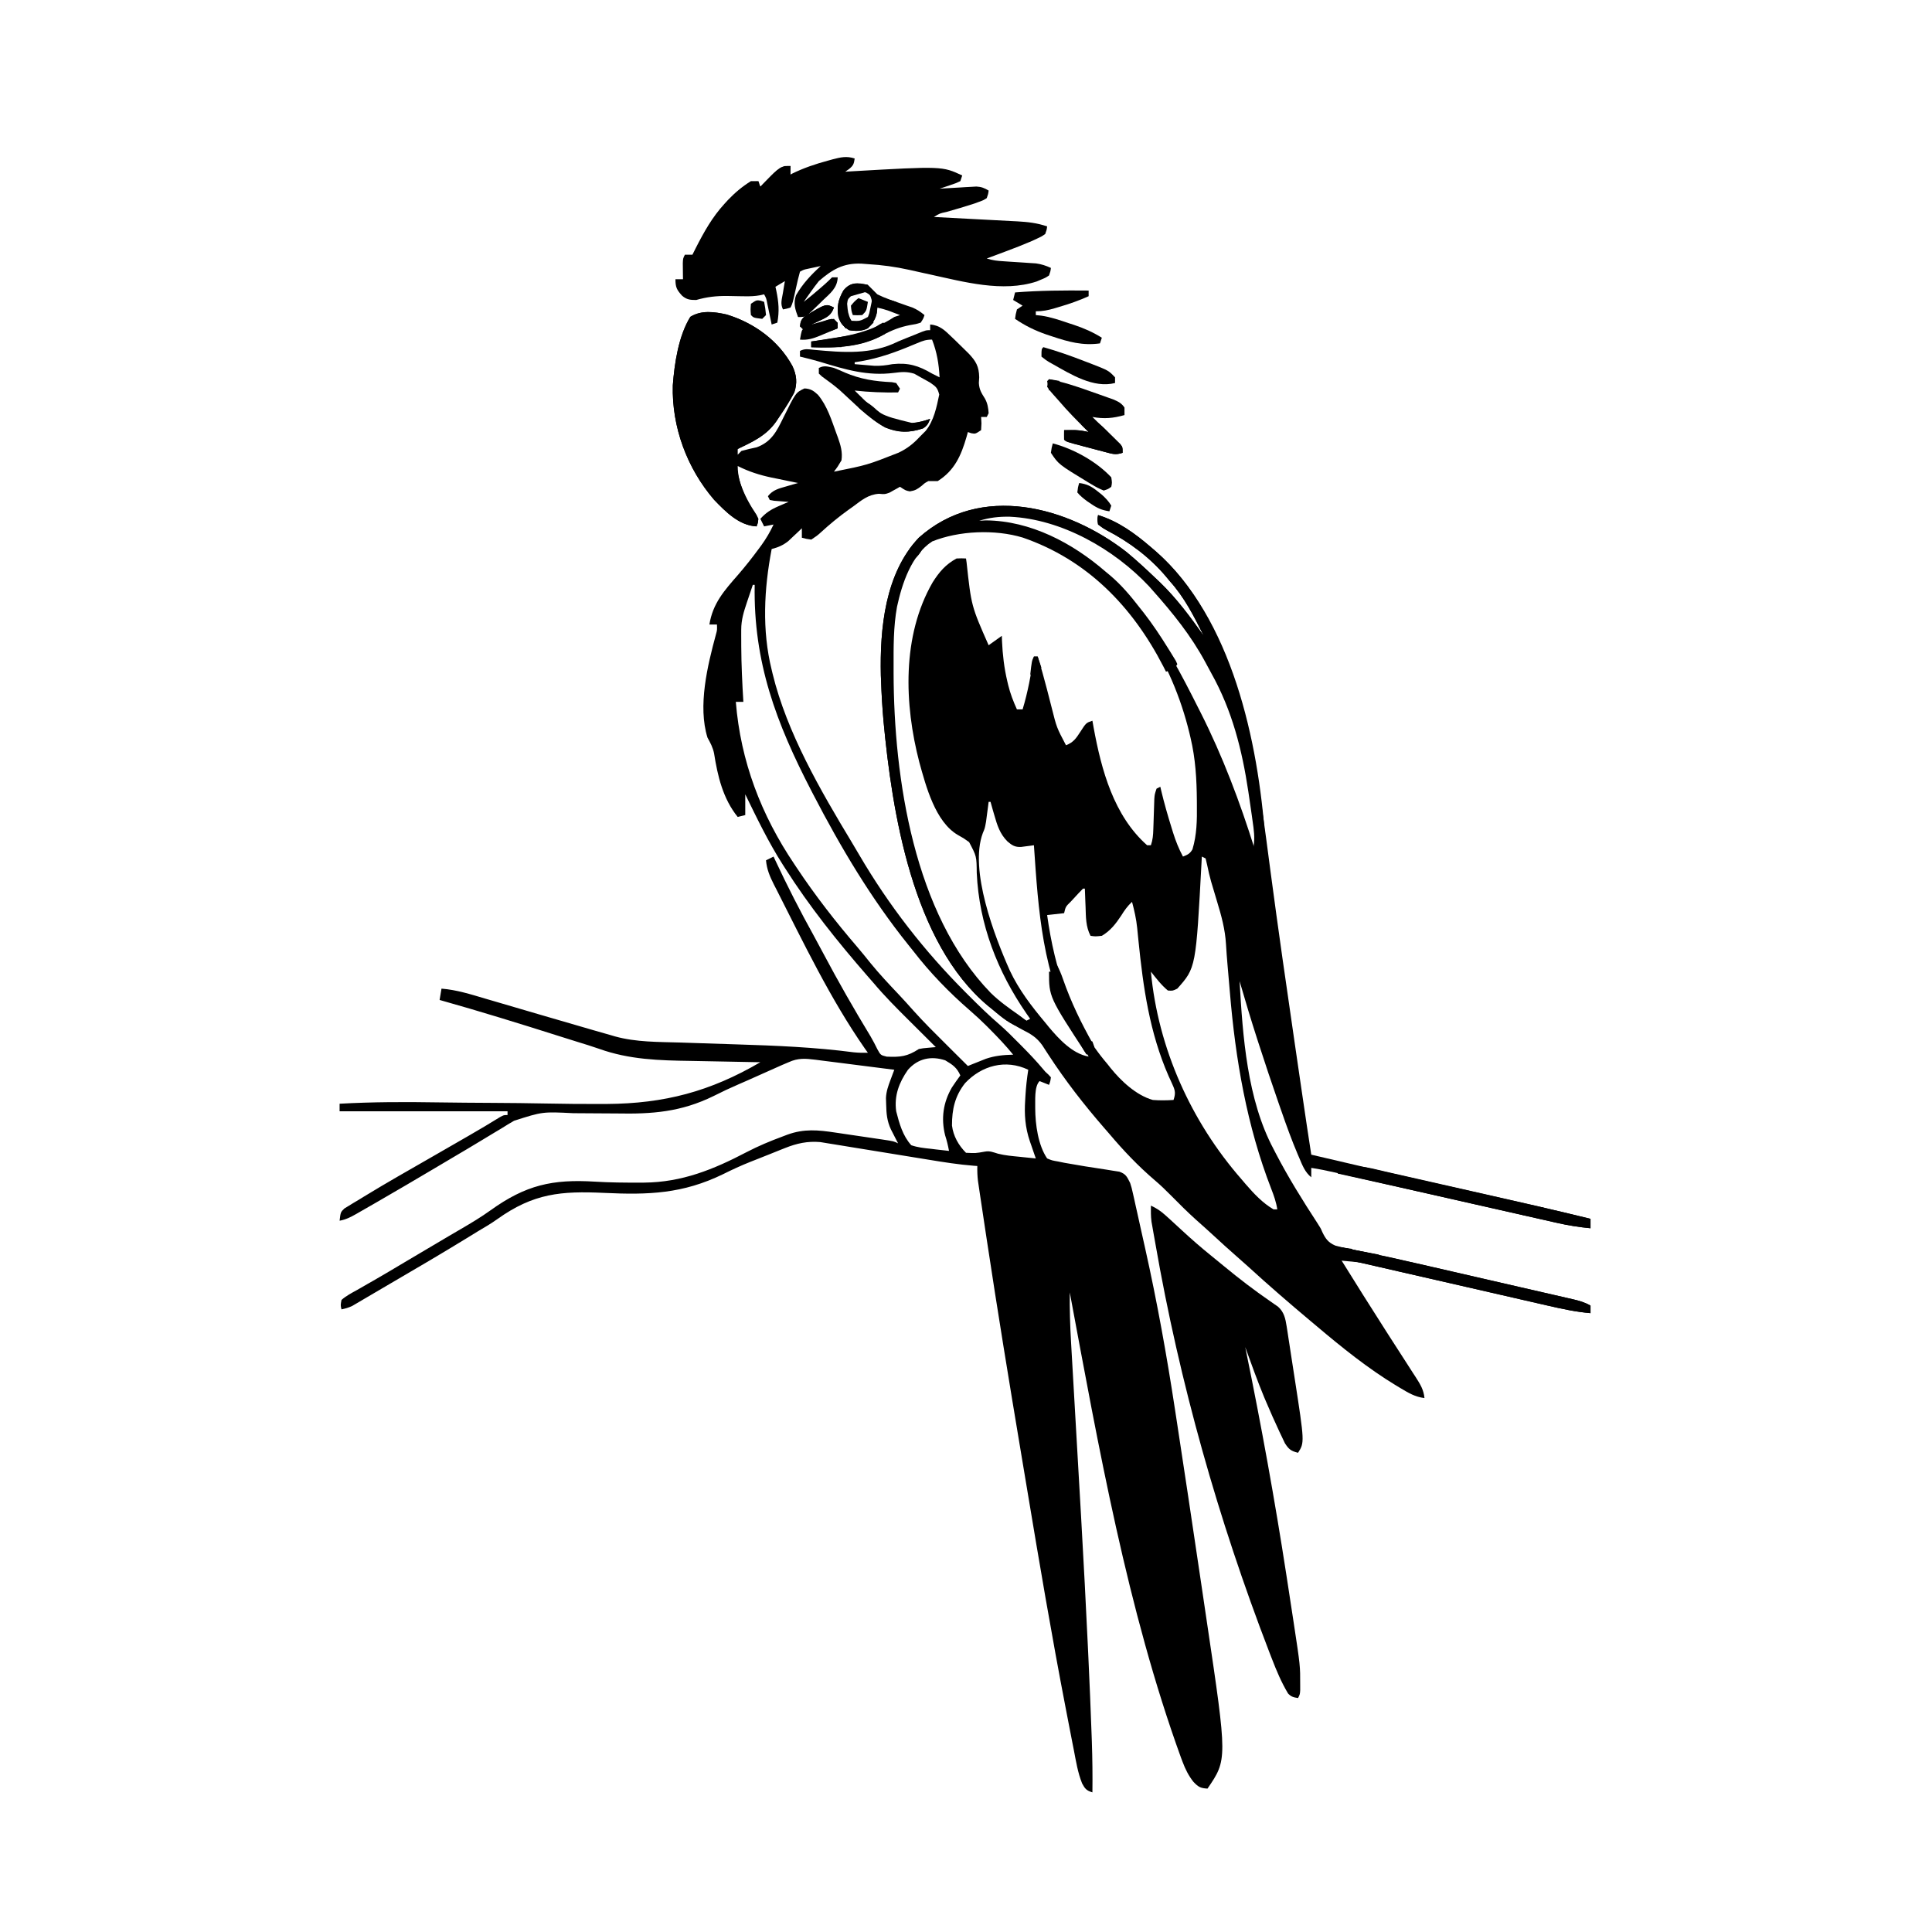 <svg width="300" height="300" viewBox="0 0 300 300" fill="none" xmlns="http://www.w3.org/2000/svg">
<path d="M112.841 48.837C117.109 50.144 120.888 52.88 123.047 56.836C123.703 58.234 123.829 59.469 123.34 60.937C122.64 62.266 121.838 63.504 120.996 64.746C120.836 64.985 120.677 65.224 120.512 65.47C118.98 67.644 116.897 68.595 114.551 69.726C114.551 70.016 114.551 70.306 114.551 70.605C114.744 70.412 114.937 70.218 115.137 70.019C115.92 69.798 116.708 69.627 117.503 69.455C119.787 68.615 120.609 66.972 121.619 64.892C123.567 60.953 123.567 60.953 124.915 60.315C125.851 60.359 126.334 60.667 127.011 61.304C128.448 63.012 129.122 65.24 129.877 67.309C129.955 67.52 130.033 67.732 130.114 67.949C130.537 69.156 130.853 70.193 130.664 71.484C130.078 72.473 130.078 72.473 129.492 73.242C134.652 72.21 134.652 72.21 139.526 70.294C139.709 70.201 139.892 70.109 140.08 70.013C141.23 69.388 142.082 68.632 142.969 67.675C143.216 67.428 143.464 67.18 143.719 66.925C145.016 65.341 145.433 63.226 145.844 61.267C145.561 60.179 145.314 60.028 144.415 59.399C143.938 59.122 143.456 58.853 142.969 58.593C142.636 58.406 142.304 58.219 141.962 58.026C140.781 57.674 140.015 57.751 138.812 57.903C134.688 58.425 131.303 57.39 127.376 56.197C126.331 55.888 125.279 55.624 124.219 55.371C124.219 55.081 124.219 54.791 124.219 54.492C125.004 54.099 125.5 54.23 126.371 54.32C130.904 54.738 135.305 55.115 139.453 53.027C140.247 52.69 141.049 52.374 141.852 52.056C142.042 51.978 142.232 51.901 142.428 51.82C143.781 51.269 143.781 51.269 144.434 51.269C144.434 50.979 144.434 50.689 144.434 50.39C145.927 50.498 146.738 51.318 147.766 52.313C148.017 52.552 148.017 52.552 148.273 52.795C148.755 53.259 149.232 53.728 149.707 54.199C149.936 54.424 150.165 54.649 150.401 54.881C151.534 56.075 152.019 56.888 152.051 58.593C152.033 58.883 152.015 59.173 151.996 59.472C152.061 60.516 152.398 61.025 152.941 61.893C153.349 62.631 153.457 63.326 153.516 64.16C153.419 64.353 153.322 64.546 153.223 64.746C152.933 64.746 152.643 64.746 152.344 64.746C152.371 65.235 152.371 65.235 152.399 65.734C152.381 66.085 152.362 66.435 152.344 66.796C151.465 67.382 151.465 67.382 150.824 67.273C150.649 67.212 150.474 67.152 150.293 67.09C150.222 67.344 150.151 67.599 150.078 67.861C149.243 70.733 148.227 73.057 145.605 74.707C145.117 74.714 144.629 74.714 144.141 74.707C143.589 75.013 143.589 75.013 143.115 75.439C142.434 75.962 142.152 76.162 141.284 76.3C140.625 76.171 140.625 76.171 139.746 75.586C139.601 75.67 139.455 75.755 139.305 75.842C139.007 76.005 139.007 76.005 138.702 76.171C138.509 76.28 138.315 76.389 138.115 76.501C137.402 76.757 137.402 76.757 136.477 76.675C134.796 76.798 133.788 77.679 132.458 78.662C132.086 78.926 132.086 78.926 131.707 79.195C130.194 80.284 128.786 81.449 127.414 82.71C126.855 83.203 126.855 83.203 125.977 83.789C125.189 83.679 125.189 83.679 124.512 83.496C124.512 83.012 124.512 82.529 124.512 82.031C124.321 82.214 124.13 82.398 123.933 82.587C123.677 82.826 123.421 83.066 123.157 83.313C122.905 83.551 122.654 83.788 122.395 84.034C121.549 84.693 120.853 84.979 119.824 85.254C118.64 91.437 118.299 97.852 119.824 104.004C119.87 104.195 119.915 104.387 119.962 104.585C122.199 113.797 127.411 122.744 132.274 130.809C132.665 131.46 133.051 132.113 133.434 132.768C138.051 140.645 143.502 147.651 149.945 154.101C150.104 154.26 150.263 154.419 150.426 154.583C152.016 156.173 153.615 157.736 155.324 159.199C156.283 160.039 157.177 160.942 158.075 161.847C158.266 162.038 158.457 162.23 158.654 162.428C159.787 163.571 160.891 164.728 161.925 165.962C162.306 166.425 162.306 166.425 162.8 166.865C162.927 167.003 163.053 167.142 163.184 167.285C163.092 167.926 163.092 167.926 162.891 168.457C162.407 168.263 161.924 168.07 161.426 167.871C160.56 168.737 160.784 170.984 160.748 172.119C160.762 174.586 161.184 177.799 162.598 179.882C163.356 180.195 163.356 180.195 164.271 180.352C164.614 180.422 164.956 180.492 165.31 180.564C167.468 180.953 169.632 181.302 171.802 181.62C172.327 181.706 172.327 181.706 172.863 181.794C173.335 181.866 173.335 181.866 173.817 181.939C174.854 182.315 174.993 182.723 175.488 183.691C175.727 184.449 175.727 184.449 175.91 185.268C175.98 185.578 176.051 185.888 176.123 186.207C176.197 186.542 176.27 186.877 176.345 187.222C176.425 187.574 176.504 187.927 176.585 188.291C176.796 189.234 177.004 190.178 177.212 191.122C177.416 192.046 177.624 192.968 177.831 193.891C179.675 202.146 181.167 210.442 182.442 218.803C182.54 219.447 182.639 220.09 182.738 220.734C183.923 228.44 185.075 236.152 186.219 243.864C186.345 244.713 186.472 245.562 186.598 246.411C186.799 247.76 186.998 249.109 187.197 250.458C187.27 250.952 187.343 251.447 187.417 251.941C190.583 273.224 190.583 273.224 187.5 277.734C186.411 277.672 186.074 277.482 185.31 276.677C184.557 275.727 184.063 274.725 183.636 273.596C183.508 273.257 183.508 273.257 183.377 272.91C175.062 250.004 170.567 224.556 166.113 200.683C166.087 203.279 166.161 205.854 166.314 208.446C166.347 209.023 166.38 209.601 166.413 210.179C166.449 210.795 166.484 211.41 166.52 212.026C166.597 213.335 166.672 214.643 166.746 215.952C166.906 218.754 167.068 221.557 167.23 224.359C167.441 228.004 167.651 231.65 167.859 235.296C167.871 235.521 167.884 235.746 167.897 235.978C168.271 242.552 168.619 249.127 168.927 255.704C168.954 256.281 168.981 256.857 169.008 257.434C169.196 261.434 169.364 265.435 169.505 269.437C169.524 269.957 169.524 269.957 169.543 270.488C169.631 273.1 169.663 275.707 169.629 278.32C168.722 278.038 168.479 277.775 168.029 276.927C167.363 275.275 167.086 273.517 166.75 271.775C166.671 271.376 166.593 270.978 166.514 270.579C166.3 269.49 166.089 268.4 165.88 267.309C165.746 266.614 165.611 265.918 165.477 265.222C163.295 253.935 161.377 242.603 159.491 231.262C159.176 229.368 158.859 227.474 158.541 225.58C156.693 214.551 154.89 203.516 153.22 192.458C153.114 191.753 153.007 191.048 152.9 190.343C152.735 189.252 152.571 188.161 152.409 187.069C152.321 186.483 152.233 185.896 152.144 185.31C152.093 184.962 152.042 184.613 151.989 184.254C151.944 183.952 151.899 183.65 151.853 183.34C151.764 182.569 151.74 181.829 151.758 181.054C151.584 181.043 151.411 181.031 151.232 181.019C148.847 180.831 146.501 180.459 144.143 180.07C143.417 179.951 142.691 179.833 141.965 179.716C139.904 179.383 137.843 179.049 135.782 178.71C134.516 178.501 133.249 178.296 131.981 178.093C131.502 178.016 131.022 177.937 130.542 177.857C129.871 177.745 129.2 177.637 128.528 177.531C128.148 177.468 127.767 177.406 127.375 177.342C125.404 177.17 123.741 177.532 121.901 178.267C121.712 178.342 121.522 178.417 121.326 178.494C120.721 178.735 120.117 178.979 119.513 179.223C119.135 179.373 118.757 179.523 118.378 179.673C118.184 179.751 117.99 179.828 117.791 179.908C117.371 180.075 116.95 180.241 116.529 180.405C115.076 180.982 113.678 181.628 112.278 182.326C106.025 185.369 100.709 185.559 93.854 185.233C87.133 184.92 82.861 185.279 77.217 189.31C76.251 189.995 75.248 190.592 74.225 191.187C73.623 191.556 73.02 191.926 72.418 192.297C68.551 194.664 64.645 196.964 60.726 199.244C59.828 199.768 58.931 200.295 58.035 200.823C57.532 201.118 57.028 201.413 56.525 201.709C56.302 201.841 56.079 201.973 55.849 202.109C55.645 202.228 55.442 202.346 55.233 202.469C54.973 202.621 54.973 202.621 54.708 202.777C54.156 203.048 53.628 203.191 53.027 203.32C52.875 202.685 52.875 202.685 53.027 201.855C53.757 201.206 54.611 200.769 55.463 200.299C56.004 199.987 56.546 199.676 57.088 199.364C57.379 199.198 57.671 199.033 57.972 198.862C59.565 197.952 61.137 197.008 62.714 196.069C63.392 195.666 64.072 195.265 64.751 194.863C64.921 194.762 65.09 194.662 65.265 194.558C66.103 194.062 66.942 193.566 67.781 193.07C68.41 192.698 69.039 192.326 69.668 191.953C70.318 191.568 70.969 191.187 71.623 190.809C73.182 189.902 74.708 188.985 76.174 187.932C81.634 184.015 85.761 183.075 92.406 183.487C94.713 183.626 97.022 183.648 99.332 183.638C99.56 183.638 99.788 183.637 100.023 183.636C105.895 183.581 110.772 181.604 115.926 178.904C117.74 177.96 119.589 177.187 121.507 176.478C121.772 176.377 122.037 176.277 122.311 176.173C124.875 175.254 127.032 175.461 129.691 175.862C130.084 175.92 130.084 175.92 130.485 175.978C131.034 176.059 131.583 176.141 132.132 176.223C132.975 176.349 133.817 176.472 134.66 176.595C135.195 176.674 135.73 176.753 136.265 176.833C136.517 176.87 136.77 176.907 137.03 176.945C138.799 177.212 138.799 177.212 139.453 177.539C139.351 177.341 139.248 177.143 139.143 176.939C139.01 176.678 138.876 176.416 138.739 176.147C138.606 175.889 138.474 175.63 138.337 175.364C137.736 174.062 137.634 172.95 137.604 171.515C137.593 171.182 137.582 170.849 137.571 170.506C137.615 169.474 137.927 168.615 138.289 167.651C138.397 167.363 138.504 167.074 138.615 166.777C138.698 166.558 138.782 166.339 138.867 166.113C136.814 165.846 134.76 165.586 132.705 165.33C132.007 165.242 131.308 165.153 130.61 165.062C129.605 164.932 128.6 164.807 127.595 164.682C127.283 164.641 126.972 164.599 126.651 164.557C125.085 164.368 123.929 164.26 122.461 164.941C122.133 165.079 121.806 165.217 121.468 165.36C121.104 165.521 120.741 165.683 120.378 165.846C120.178 165.935 119.977 166.024 119.77 166.116C119.129 166.401 118.488 166.687 117.847 166.974C117.439 167.155 117.032 167.337 116.624 167.519C116.419 167.611 116.213 167.702 116.002 167.797C115.566 167.989 115.13 168.18 114.693 168.368C113.375 168.936 112.089 169.54 110.809 170.19C105.742 172.675 101.282 173.005 95.771 172.898C94.713 172.881 93.656 172.88 92.598 172.879C91.402 172.877 90.208 172.873 89.013 172.856C84.243 172.617 84.243 172.617 79.821 174.033C79.505 174.22 79.189 174.406 78.863 174.598C78.537 174.801 78.211 175.004 77.875 175.213C77.52 175.426 77.165 175.638 76.81 175.849C76.076 176.286 75.346 176.727 74.618 177.172C73.252 178.006 71.873 178.817 70.495 179.629C69.51 180.21 68.528 180.794 67.546 181.378C64.574 183.146 61.588 184.89 58.594 186.621C58.35 186.762 58.106 186.903 57.854 187.048C57.199 187.427 56.541 187.802 55.884 188.177C55.604 188.339 55.604 188.339 55.318 188.503C54.471 188.982 53.699 189.386 52.734 189.55C52.891 188.217 52.891 188.217 53.478 187.651C53.781 187.467 53.781 187.467 54.089 187.28C54.332 187.13 54.575 186.98 54.825 186.826C55.102 186.661 55.379 186.497 55.664 186.328C56.102 186.059 56.102 186.059 56.549 185.784C60.042 183.647 63.611 181.634 67.162 179.592C68.369 178.898 69.576 178.203 70.783 177.507C71.427 177.137 72.07 176.766 72.714 176.396C74.374 175.44 76.02 174.467 77.648 173.457C78.223 173.144 78.223 173.144 78.809 173.144C78.809 172.951 78.809 172.757 78.809 172.558C70.204 172.558 61.6 172.558 52.734 172.558C52.734 172.172 52.734 171.785 52.734 171.386C57.808 171.104 62.86 171.093 67.938 171.177C70.792 171.222 73.647 171.237 76.501 171.254C79.255 171.27 82.007 171.295 84.76 171.352C87.684 171.41 90.608 171.439 93.533 171.426C93.769 171.425 94.005 171.424 94.248 171.423C103.159 171.363 110.28 169.493 118.066 164.941C117.834 164.938 117.602 164.934 117.363 164.931C115.144 164.896 112.926 164.854 110.707 164.803C109.568 164.777 108.428 164.754 107.288 164.738C102.358 164.667 97.729 164.543 93.036 162.861C91.919 162.469 90.788 162.126 89.657 161.778C88.733 161.492 87.812 161.202 86.891 160.909C80.704 158.945 74.51 157.029 68.262 155.273C68.358 154.693 68.455 154.113 68.555 153.515C70.894 153.694 73.084 154.395 75.323 155.057C75.757 155.184 76.192 155.31 76.626 155.437C77.769 155.771 78.912 156.106 80.055 156.442C81.195 156.777 82.335 157.111 83.475 157.445C83.698 157.51 83.92 157.575 84.149 157.642C86.282 158.265 88.417 158.886 90.552 159.505C91.08 159.658 91.609 159.812 92.137 159.966C93.011 160.22 93.887 160.469 94.764 160.717C95.002 160.787 95.24 160.857 95.486 160.929C98.782 161.844 102.247 161.78 105.644 161.885C106.405 161.909 107.165 161.934 107.926 161.96C110.087 162.033 112.247 162.105 114.408 162.172C120.499 162.362 126.529 162.61 132.577 163.403C133.312 163.477 134.028 163.489 134.766 163.476C134.605 163.251 134.445 163.025 134.279 162.793C128.942 155.127 124.783 146.418 120.557 138.098C120.425 137.841 120.292 137.585 120.156 137.32C119.532 136.074 119.073 135.003 118.945 133.593C119.332 133.4 119.719 133.207 120.117 133.007C120.196 133.178 120.276 133.348 120.357 133.524C122.234 137.544 124.236 141.462 126.389 145.341C126.875 146.227 127.351 147.118 127.825 148.011C130.153 152.397 132.602 156.69 135.182 160.932C135.571 161.594 135.912 162.259 136.25 162.948C136.747 163.842 136.747 163.842 137.692 164.075C139.826 164.168 140.904 164.049 142.676 162.89C143.346 162.765 143.346 162.765 144.054 162.705C144.29 162.683 144.526 162.662 144.769 162.64C145.038 162.619 145.038 162.619 145.312 162.597C145.092 162.379 144.872 162.16 144.646 161.935C143.82 161.115 142.995 160.293 142.171 159.472C141.816 159.118 141.46 158.765 141.104 158.411C139.219 156.539 137.357 154.671 135.645 152.636C135.332 152.277 135.018 151.918 134.704 151.559C130.067 146.237 125.661 140.734 121.875 134.765C121.769 134.6 121.663 134.435 121.553 134.265C119.324 130.776 117.536 127.057 115.723 123.34C115.723 123.63 115.723 123.92 115.723 124.218C115.723 125 115.723 125.781 115.723 126.562C115.336 126.659 114.949 126.756 114.551 126.855C112.253 124.013 111.437 120.519 110.878 116.973C110.695 116.076 110.309 115.345 109.863 114.55C108.328 109.641 109.861 103.34 111.167 98.531C111.362 97.825 111.362 97.825 111.328 96.972C110.941 96.972 110.555 96.972 110.156 96.972C110.679 93.677 112.49 91.678 114.622 89.236C115.737 87.949 116.783 86.625 117.792 85.254C117.991 84.985 117.991 84.985 118.194 84.712C118.952 83.666 119.571 82.621 120.117 81.445C119.392 81.59 119.392 81.59 118.652 81.738C118.459 81.351 118.266 80.965 118.066 80.566C118.933 79.601 119.734 79.098 120.923 78.588C121.211 78.463 121.5 78.338 121.797 78.209C122.126 78.07 122.126 78.07 122.461 77.929C122.149 77.908 122.149 77.908 121.83 77.886C121.561 77.864 121.292 77.842 121.014 77.82C120.746 77.799 120.477 77.779 120.201 77.758C119.98 77.718 119.759 77.678 119.531 77.636C119.435 77.443 119.338 77.25 119.238 77.05C120.013 76.074 120.904 75.867 122.076 75.531C122.422 75.43 122.768 75.329 123.124 75.225C123.388 75.151 123.653 75.076 123.926 75C123.735 74.961 123.545 74.923 123.349 74.884C122.473 74.706 121.597 74.523 120.721 74.341C120.422 74.28 120.123 74.22 119.814 74.159C117.937 73.763 116.265 73.227 114.551 72.363C114.551 75.362 116.14 78.115 117.773 80.566C117.664 81.207 117.664 81.207 117.48 81.738C114.752 81.598 112.684 79.471 110.884 77.604C106.673 72.705 104.299 66.298 104.474 59.831C104.735 56.377 105.36 52.19 107.19 49.2C108.923 48.125 110.908 48.41 112.841 48.837ZM142.442 53.28C142.163 53.395 141.884 53.509 141.597 53.627C141.3 53.749 141.004 53.872 140.698 53.998C138.053 55.065 135.543 55.861 132.715 56.25C132.715 56.346 132.715 56.443 132.715 56.543C133.362 56.6 134.009 56.654 134.656 56.707C135.016 56.738 135.376 56.769 135.748 56.8C136.753 56.834 137.591 56.731 138.574 56.543C141.03 56.288 142.618 56.767 144.727 58.008C145.116 58.206 145.506 58.402 145.898 58.593C145.785 56.509 145.491 54.681 144.727 52.734C143.784 52.734 143.304 52.918 142.442 53.28ZM116.895 90.82C116.656 91.528 116.418 92.236 116.18 92.944C116.113 93.144 116.046 93.344 115.976 93.549C115.49 95 115.1 96.237 115.098 97.769C115.097 98.039 115.097 98.31 115.096 98.589C115.098 99.021 115.098 99.021 115.1 99.463C115.101 99.759 115.101 100.055 115.102 100.36C115.118 103.24 115.253 106.11 115.43 108.984C115.043 108.984 114.656 108.984 114.258 108.984C115.003 118.194 118.18 126.529 123.34 134.179C123.506 134.43 123.506 134.43 123.676 134.685C126.563 139.03 129.754 143.135 133.154 147.089C133.836 147.889 134.494 148.703 135.15 149.524C136.542 151.235 138.048 152.831 139.563 154.432C140.339 155.253 141.092 156.091 141.842 156.936C143.474 158.757 145.207 160.473 146.942 162.194C147.269 162.52 147.596 162.845 147.922 163.171C148.712 163.957 149.502 164.742 150.293 165.527C150.546 165.424 150.8 165.321 151.061 165.215C151.566 165.014 151.566 165.014 152.082 164.809C152.414 164.676 152.746 164.543 153.088 164.406C154.492 163.93 155.849 163.802 157.324 163.769C156.189 162.374 154.967 161.087 153.699 159.814C153.544 159.658 153.389 159.502 153.229 159.341C152.385 158.5 151.521 157.695 150.619 156.916C147.395 154.123 144.398 151.036 141.797 147.656C141.548 147.345 141.298 147.034 141.047 146.723C135.248 139.505 130.523 131.549 126.27 123.34C126.181 123.169 126.092 122.998 126.001 122.822C120.53 112.261 116.974 102.838 117.188 90.82C117.091 90.82 116.994 90.82 116.895 90.82ZM140.985 166.12C139.61 168.081 138.824 170.132 139.16 172.558C139.643 174.449 140.174 176.369 141.504 177.832C142.489 178.17 143.474 178.277 144.507 178.381C144.781 178.415 145.055 178.449 145.338 178.484C146.012 178.567 146.687 178.642 147.363 178.711C147.206 177.876 147.024 177.103 146.759 176.294C146.107 173.687 146.452 171.191 147.813 168.857C148.234 168.222 148.666 167.602 149.121 166.992C148.588 165.776 147.921 165.325 146.777 164.648C144.577 163.915 142.517 164.369 140.985 166.12ZM149.865 168.182C148.279 170.179 147.818 172.26 147.823 174.77C148.026 176.399 148.836 177.839 150 179.004C151.494 179.078 151.494 179.078 152.948 178.82C153.698 178.675 154.239 178.927 154.956 179.141C156.064 179.423 157.195 179.514 158.331 179.626C158.574 179.651 158.816 179.677 159.065 179.703C159.657 179.764 160.248 179.824 160.84 179.882C160.737 179.589 160.635 179.296 160.53 178.993C160.395 178.6 160.26 178.207 160.126 177.813C160.058 177.621 159.991 177.429 159.921 177.23C159.184 175.06 159.039 173.073 159.192 170.8C159.205 170.575 159.218 170.35 159.231 170.118C159.313 168.77 159.459 167.448 159.668 166.113C156.139 164.426 152.429 165.466 149.865 168.182ZM165.527 198.34C165.82 199.218 165.82 199.218 165.82 199.218L165.527 198.34Z" fill="black"/>
<path d="M174.942 85.73C176.449 86.98 177.883 88.295 179.296 89.648C179.572 89.908 179.847 90.168 180.131 90.436C182.738 92.958 184.817 95.781 186.914 98.73C185.395 95.686 183.938 92.774 181.64 90.234C181.447 89.999 181.253 89.764 181.053 89.522C178.496 86.499 175.362 84.174 171.862 82.347C171.325 82.052 171.325 82.052 170.507 81.445C170.386 80.637 170.386 80.637 170.507 79.98C173.644 80.936 176.25 82.843 178.711 84.961C178.958 85.173 179.206 85.385 179.461 85.603C187.733 92.853 191.226 103.482 193.725 113.891C193.815 114.26 193.904 114.628 193.996 115.007C195.561 121.691 196.393 128.574 197.292 135.371C198.487 144.39 199.788 153.394 201.104 162.396C201.196 163.025 201.288 163.655 201.38 164.284C201.642 166.071 201.903 167.857 202.165 169.644C202.205 169.915 202.245 170.186 202.286 170.466C202.718 173.411 203.154 176.355 203.613 179.297C209.737 180.743 215.869 182.154 222.008 183.533C222.263 183.591 222.518 183.648 222.781 183.707C225.372 184.289 227.963 184.87 230.554 185.45C236.038 186.677 241.515 187.918 246.972 189.258C246.972 189.741 246.972 190.224 246.972 190.723C245.228 190.552 243.554 190.297 241.847 189.905C241.613 189.852 241.379 189.8 241.138 189.746C240.368 189.573 239.598 189.397 238.828 189.222C238.278 189.098 237.728 188.974 237.178 188.85C235.724 188.523 234.272 188.194 232.819 187.864C231.391 187.54 229.962 187.218 228.534 186.896C223.886 185.847 219.239 184.794 214.593 183.733C213.996 183.597 213.399 183.461 212.802 183.325C211.672 183.068 210.543 182.809 209.413 182.551C208.902 182.434 208.392 182.318 207.881 182.201C207.537 182.122 207.537 182.122 207.186 182.041C205.999 181.771 204.817 181.533 203.613 181.348C203.613 181.831 203.613 182.314 203.613 182.812C202.636 182.018 202.237 180.955 201.759 179.825C201.67 179.617 201.58 179.409 201.488 179.195C200.569 177.026 199.771 174.82 198.999 172.595C198.849 172.166 198.698 171.737 198.548 171.308C197.47 168.216 196.437 165.109 195.428 161.993C195.363 161.794 195.299 161.594 195.232 161.388C194.262 158.388 193.358 155.371 192.48 152.344C192.972 160.924 193.654 170.725 197.754 178.418C197.866 178.635 197.978 178.852 198.093 179.075C200.044 182.837 202.274 186.41 204.586 189.958C205.078 190.723 205.078 190.723 205.323 191.297C205.834 192.36 206.242 192.936 207.344 193.414C208.386 193.696 209.424 193.913 210.485 194.113C210.88 194.195 211.274 194.278 211.668 194.362C212.485 194.535 213.303 194.703 214.121 194.868C215.975 195.245 217.814 195.682 219.656 196.112C220.378 196.277 221.099 196.442 221.821 196.607C224.308 197.177 226.795 197.748 229.281 198.319C231.263 198.774 233.246 199.229 235.228 199.682C236.729 200.025 238.229 200.37 239.729 200.715C240.269 200.84 240.809 200.963 241.35 201.086C242.086 201.254 242.822 201.424 243.558 201.594C243.771 201.642 243.984 201.69 244.203 201.74C245.195 201.971 246.088 202.222 246.972 202.734C246.972 203.121 246.972 203.508 246.972 203.906C244.727 203.713 242.587 203.255 240.394 202.747C240.007 202.658 239.619 202.569 239.231 202.481C238.406 202.293 237.582 202.103 236.758 201.913C235.464 201.615 234.17 201.319 232.876 201.023C231.112 200.62 229.349 200.216 227.585 199.812C224.095 199.011 220.605 198.212 217.114 197.417C216.114 197.189 215.115 196.96 214.116 196.73C213.512 196.593 212.908 196.455 212.304 196.318C212.031 196.255 211.759 196.192 211.479 196.127C211.105 196.042 211.105 196.042 210.724 195.956C210.509 195.907 210.294 195.858 210.073 195.807C209.381 195.67 209.381 195.67 208.3 195.703C210.544 199.312 212.8 202.911 215.094 206.488C215.288 206.791 215.482 207.094 215.681 207.406C216.601 208.841 217.522 210.275 218.449 211.705C218.771 212.206 219.093 212.707 219.415 213.208C219.562 213.433 219.709 213.658 219.861 213.89C220.537 214.947 221.073 215.809 221.191 217.09C219.751 216.923 218.695 216.282 217.474 215.552C217.257 215.422 217.039 215.293 216.815 215.159C212.411 212.487 208.42 209.274 204.492 205.957C204.157 205.676 203.823 205.396 203.488 205.116C200.196 202.351 196.941 199.542 193.771 196.638C193.158 196.08 192.539 195.532 191.912 194.989C190.77 193.996 189.656 192.974 188.543 191.948C187.624 191.102 186.696 190.268 185.76 189.441C184.401 188.224 183.12 186.938 181.838 185.641C181.015 184.812 180.188 184.008 179.296 183.252C176.751 181.085 174.418 178.626 172.265 176.074C172.002 175.771 171.738 175.467 171.474 175.164C168.313 171.526 165.429 167.82 162.797 163.775C162.631 163.521 162.466 163.268 162.295 163.006C162.148 162.779 162.002 162.552 161.851 162.318C160.984 161.096 160.088 160.564 158.752 159.888C157.041 158.983 155.571 157.99 154.101 156.738C153.777 156.478 153.777 156.478 153.447 156.212C141.69 146.401 138.512 126.087 137.186 111.913C137.007 109.864 136.884 107.818 136.816 105.762C136.804 105.476 136.792 105.191 136.779 104.896C136.612 97.59 137.422 89.036 142.675 83.496C152.264 74.938 165.838 78.634 174.942 85.73ZM150.879 80.859C151.714 81.1 152.25 81.146 153.149 81.116C160.052 81.093 166.592 84.668 171.679 89.062C171.991 89.315 171.991 89.315 172.309 89.573C173.999 90.969 175.318 92.61 176.66 94.336C176.871 94.601 177.082 94.866 177.299 95.139C180.821 99.671 183.464 104.752 186.035 109.863C186.16 110.109 186.285 110.354 186.413 110.607C189.844 117.386 192.557 124.591 194.824 131.836C194.921 131.836 195.017 131.836 195.117 131.836C194.556 122.448 193.029 112.843 188.386 104.543C188.065 103.967 187.755 103.386 187.446 102.803C185.236 98.697 182.393 95.166 179.296 91.699C179.087 91.464 178.877 91.229 178.661 90.987C172.857 84.857 164.59 80.177 156.06 79.907C154.257 79.917 152.601 80.354 150.879 80.859ZM142.968 85.254C138.801 90.665 138.451 97.073 138.464 103.638C138.464 103.934 138.464 104.231 138.464 104.537C138.505 120.905 141.658 141.906 153.583 154.191C155.321 155.882 157.177 157.443 159.375 158.496C159.568 158.399 159.761 158.303 159.961 158.203C159.776 157.94 159.592 157.677 159.402 157.406C154.903 150.893 152.028 143.536 151.669 135.546C151.643 132.956 151.643 132.956 150.481 130.759C149.644 130.159 149.644 130.159 148.755 129.665C145.226 127.625 143.781 122.08 142.759 118.39C140.404 109.367 140.026 98.732 144.817 90.433C145.827 88.833 146.835 87.639 148.535 86.719C149.322 86.689 149.322 86.689 150 86.719C150.029 86.918 150.058 87.116 150.089 87.321C150.824 94.094 150.824 94.094 153.515 100.195C154.192 99.712 154.869 99.228 155.566 98.73C155.574 98.99 155.581 99.249 155.589 99.516C155.687 101.652 155.917 103.678 156.408 105.762C156.456 105.965 156.503 106.168 156.552 106.377C156.881 107.705 157.342 108.911 157.91 110.156C158.2 110.156 158.49 110.156 158.789 110.156C159.61 107.46 160.088 104.729 160.546 101.953C160.74 101.953 160.933 101.953 161.132 101.953C161.658 103.63 162.131 105.317 162.569 107.019C162.617 107.207 162.666 107.394 162.716 107.588C162.917 108.366 163.117 109.144 163.314 109.923C164.075 112.964 164.075 112.964 165.527 115.723C166.662 115.286 167.094 114.662 167.743 113.653C168.654 112.239 168.654 112.239 169.629 111.914C169.693 112.276 169.757 112.638 169.823 113.01C171.029 119.554 172.931 126.653 178.125 131.25C178.318 131.25 178.511 131.25 178.711 131.25C179.006 130.363 179.057 129.708 179.086 128.778C179.097 128.468 179.108 128.157 179.119 127.837C179.129 127.513 179.14 127.189 179.15 126.855C179.17 126.214 179.191 125.574 179.214 124.933C179.223 124.648 179.232 124.364 179.241 124.071C179.296 123.34 179.296 123.34 179.589 122.461C179.783 122.364 179.976 122.267 180.175 122.168C180.218 122.357 180.262 122.546 180.306 122.741C180.775 124.711 181.33 126.644 181.933 128.577C182.006 128.813 182.079 129.05 182.154 129.294C182.567 130.598 183.038 131.799 183.691 133.008C184.404 132.729 184.784 132.561 185.166 131.883C185.851 129.59 185.879 127.347 185.852 124.969C185.85 124.762 185.849 124.554 185.848 124.34C185.822 121.013 185.638 117.795 184.863 114.551C184.806 114.309 184.75 114.068 184.691 113.819C182.012 102.763 175.647 92.426 165.845 86.372C159.747 82.777 148.82 79.612 142.968 85.254ZM187.207 99.316C187.5 99.902 187.5 99.902 187.5 99.902L187.207 99.316ZM153.515 124.512C153.48 124.791 153.444 125.07 153.408 125.357C153.359 125.725 153.309 126.092 153.259 126.471C153.211 126.834 153.164 127.198 153.115 127.573C152.929 128.613 152.929 128.613 152.613 129.355C150.469 135.098 154.437 145.4 156.813 150.724C158.211 153.701 160.2 156.28 162.304 158.789C162.487 159.015 162.671 159.241 162.859 159.474C164.42 161.334 166.545 163.642 169.043 164.062C168.762 163.564 168.762 163.564 168.475 163.055C168.274 162.689 168.274 162.689 168.07 162.316C167.712 161.669 167.347 161.028 166.976 160.389C161.836 151.35 161.238 141.387 160.546 131.25C160.366 131.275 160.185 131.3 159.999 131.326C159.761 131.356 159.524 131.386 159.28 131.417C159.044 131.448 158.809 131.479 158.567 131.511C157.61 131.557 157.164 131.28 156.445 130.664C155.248 129.467 154.851 128.149 154.394 126.562C154.333 126.356 154.273 126.149 154.21 125.936C154.072 125.462 153.94 124.987 153.808 124.512C153.712 124.512 153.615 124.512 153.515 124.512ZM186.621 133.008C186.608 133.261 186.594 133.514 186.581 133.775C185.701 150.276 185.701 150.276 182.812 153.515C182.098 153.863 182.098 153.863 181.347 153.808C180.316 152.953 179.542 151.923 178.711 150.879C179.822 162.753 184.933 174.139 192.773 183.105C192.993 183.364 193.213 183.623 193.439 183.889C194.729 185.375 196.044 186.785 197.754 187.793C197.947 187.793 198.14 187.793 198.339 187.793C198.165 186.658 197.809 185.657 197.396 184.593C193.609 174.843 191.843 164.499 190.979 154.12C190.929 153.54 190.879 152.96 190.829 152.38C190.78 151.816 190.732 151.252 190.683 150.688C190.66 150.416 190.636 150.145 190.612 149.865C190.52 148.782 190.432 147.702 190.371 146.616C190.236 144.299 189.658 142.199 188.983 139.984C188.772 139.278 188.562 138.572 188.352 137.866C188.254 137.536 188.155 137.206 188.054 136.866C187.822 136.042 187.632 135.223 187.462 134.384C187.378 134.027 187.293 133.669 187.207 133.301C187.013 133.204 186.82 133.107 186.621 133.008ZM168.164 137.988C167.658 138.505 167.167 139.028 166.681 139.563C166.542 139.712 166.404 139.86 166.261 140.014C165.475 140.782 165.475 140.782 165.234 141.797C163.929 141.942 163.929 141.942 162.597 142.09C163.772 150.526 166.349 158.678 171.972 165.234C172.116 165.417 172.259 165.599 172.407 165.787C174.044 167.833 176.427 170.074 179.004 170.801C180.086 170.887 181.143 170.872 182.226 170.801C182.548 169.847 182.507 169.38 182.087 168.472C181.987 168.25 181.888 168.028 181.786 167.8C181.623 167.445 181.623 167.445 181.457 167.084C178.5 160.33 177.509 153.312 176.775 146.027C176.752 145.804 176.729 145.581 176.706 145.352C176.663 144.934 176.622 144.517 176.582 144.099C176.438 142.698 176.145 141.395 175.781 140.039C175.077 140.691 174.598 141.366 174.096 142.181C173.268 143.436 172.408 144.545 171.093 145.312C170.086 145.422 170.086 145.422 169.336 145.312C168.59 143.873 168.62 142.411 168.567 140.826C168.555 140.553 168.544 140.281 168.532 139.999C168.505 139.329 168.48 138.659 168.457 137.988C168.36 137.988 168.263 137.988 168.164 137.988Z" fill="black"/>
<path d="M132.715 24.61C132.599 25.448 132.498 25.721 131.822 26.261C131.633 26.393 131.445 26.525 131.25 26.661C131.777 26.629 131.777 26.629 132.315 26.597C146.307 25.799 146.307 25.799 149.414 27.247C149.317 27.537 149.221 27.827 149.121 28.126C148.388 28.468 148.388 28.468 147.491 28.767C147.195 28.867 146.899 28.968 146.593 29.072C146.364 29.146 146.135 29.221 145.898 29.297C146.182 29.28 146.182 29.28 146.472 29.261C147.33 29.209 148.189 29.162 149.048 29.114C149.345 29.096 149.643 29.077 149.95 29.057C150.38 29.035 150.38 29.035 150.819 29.011C151.215 28.988 151.215 28.988 151.619 28.965C152.399 29.008 152.851 29.193 153.516 29.59C153.442 30.141 153.442 30.141 153.223 30.762C152.728 31.082 152.728 31.082 152.051 31.33C151.791 31.425 151.532 31.52 151.265 31.618C149.839 32.082 148.404 32.506 146.961 32.912C145.905 33.139 145.905 33.139 145.02 33.692C145.21 33.702 145.399 33.711 145.595 33.721C147.577 33.823 149.559 33.928 151.541 34.035C152.28 34.075 153.019 34.113 153.758 34.151C154.822 34.206 155.886 34.263 156.95 34.321C157.279 34.338 157.608 34.354 157.947 34.37C159.585 34.463 161.044 34.619 162.598 35.157C162.531 35.697 162.531 35.697 162.305 36.329C161.75 36.719 161.75 36.719 161.025 37.055C160.76 37.179 160.495 37.302 160.222 37.429C158.868 38.012 157.499 38.545 156.116 39.057C155.836 39.162 155.555 39.267 155.267 39.376C154.586 39.631 153.904 39.885 153.223 40.137C154.126 40.438 154.854 40.507 155.802 40.566C156.303 40.601 156.303 40.601 156.815 40.636C157.518 40.682 158.222 40.727 158.925 40.771C159.428 40.806 159.428 40.806 159.94 40.841C160.246 40.861 160.552 40.88 160.867 40.901C161.724 41.017 162.399 41.246 163.184 41.602C163.114 42.148 163.114 42.148 162.891 42.774C162.347 43.135 162.347 43.135 161.664 43.415C161.442 43.51 161.22 43.605 160.992 43.702C155.692 45.453 149.616 43.752 144.375 42.608C144.014 42.53 143.653 42.451 143.281 42.37C142.58 42.217 141.879 42.06 141.18 41.901C139.039 41.425 136.954 41.143 134.766 41.016C134.429 40.99 134.093 40.963 133.746 40.936C130.948 40.831 129.224 41.848 127.148 43.653C126.71 44.201 126.288 44.763 125.885 45.337C125.681 45.626 125.476 45.915 125.266 46.212C125.114 46.431 124.961 46.65 124.805 46.876C125.72 46.15 126.619 45.413 127.496 44.642C127.793 44.382 127.793 44.382 128.095 44.118C128.473 43.779 128.84 43.426 129.199 43.067C129.489 43.067 129.779 43.067 130.078 43.067C130.021 44.73 128.898 45.561 127.771 46.638C127.584 46.822 127.397 47.006 127.205 47.196C125.131 49.219 125.131 49.219 123.926 49.219C123.454 48.044 123.167 47.06 123.61 45.838C124.626 44.076 125.943 42.671 127.441 41.309C127.014 41.4 126.587 41.492 126.16 41.584C125.922 41.635 125.684 41.686 125.439 41.738C124.796 41.873 124.796 41.873 124.219 42.188C123.991 43.013 123.793 43.825 123.615 44.66C123.077 47.109 123.077 47.109 122.754 47.755C122.15 47.938 122.15 47.938 121.582 48.047C121.141 47.166 121.404 46.48 121.564 45.521C121.621 45.172 121.678 44.824 121.737 44.465C121.805 44.063 121.805 44.063 121.875 43.653C121.392 43.943 120.908 44.233 120.41 44.532C120.456 44.737 120.502 44.943 120.549 45.154C120.911 46.919 121.037 48.327 120.703 50.098C120.413 50.195 120.123 50.292 119.824 50.391C119.764 50.102 119.704 49.813 119.642 49.515C119.563 49.139 119.484 48.764 119.403 48.377C119.325 48.003 119.247 47.629 119.166 47.244C118.994 46.329 118.994 46.329 118.652 45.704C118.442 45.752 118.232 45.8 118.016 45.85C117.201 45.994 116.478 46.021 115.653 46.005C115.364 46.001 115.075 45.998 114.778 45.994C114.178 45.984 113.579 45.972 112.979 45.959C111.232 45.94 109.783 46.101 108.105 46.583C107.172 46.583 106.631 46.533 105.914 45.918C105.087 45.003 104.883 44.616 104.883 43.36C105.27 43.36 105.656 43.36 106.055 43.36C106.051 43.134 106.048 42.908 106.044 42.676C106.04 42.235 106.04 42.235 106.036 41.785C106.033 41.493 106.03 41.201 106.026 40.9C106.055 40.137 106.055 40.137 106.348 39.551C106.734 39.551 107.121 39.551 107.52 39.551C107.683 39.226 107.846 38.9 108.014 38.565C109.295 36.051 110.579 33.736 112.5 31.641C112.675 31.45 112.85 31.258 113.03 31.061C114.123 29.919 115.258 28.962 116.602 28.126C116.988 28.126 117.375 28.126 117.773 28.126C117.918 28.561 117.918 28.561 118.066 29.005C118.295 28.766 118.295 28.766 118.528 28.523C120.656 26.339 120.656 26.339 121.875 25.782C122.165 25.782 122.455 25.782 122.754 25.782C122.657 26.265 122.561 26.749 122.461 27.247C122.629 27.158 122.797 27.069 122.97 26.978C124.789 26.081 126.625 25.465 128.577 24.94C128.817 24.873 129.057 24.806 129.305 24.738C130.534 24.42 131.469 24.201 132.715 24.61Z" fill="black"/>
<path d="M178.711 187.207C179.561 187.597 180.213 188.03 180.908 188.654C181.214 188.926 181.214 188.926 181.525 189.204C182.18 189.801 182.832 190.403 183.482 191.005C184.976 192.386 186.494 193.716 188.08 194.991C188.732 195.516 189.379 196.045 190.023 196.58C192.36 198.511 194.739 200.338 197.237 202.057C197.449 202.205 197.661 202.354 197.88 202.507C198.068 202.636 198.256 202.765 198.45 202.898C199.389 203.731 199.601 204.744 199.789 205.949C199.858 206.384 199.858 206.384 199.928 206.827C199.975 207.14 200.023 207.452 200.071 207.774C200.122 208.1 200.172 208.425 200.224 208.76C200.331 209.451 200.437 210.141 200.541 210.832C200.699 211.874 200.862 212.915 201.025 213.956C202.576 223.989 202.576 223.989 201.562 225.586C200.475 225.314 200.143 225.07 199.524 224.113C199.338 223.734 199.157 223.352 198.981 222.968C198.882 222.76 198.783 222.553 198.681 222.34C197.941 220.77 197.245 219.18 196.564 217.584C196.478 217.384 196.393 217.184 196.305 216.977C195.238 214.412 194.311 211.789 193.359 209.18C193.402 209.385 193.444 209.591 193.487 209.803C195.854 221.352 197.954 232.922 199.75 244.574C199.817 245.01 199.817 245.01 199.886 245.455C200.187 247.403 200.485 249.351 200.781 251.3C200.819 251.55 200.857 251.801 200.897 252.059C201.901 258.655 201.901 258.655 201.892 261.639C201.893 262.034 201.893 262.034 201.894 262.437C201.855 263.086 201.855 263.086 201.562 263.672C200.87 263.562 200.489 263.486 200.007 262.961C198.964 261.221 198.207 259.411 197.479 257.52C197.342 257.167 197.206 256.814 197.065 256.451C189.176 235.952 183.171 214.731 179.404 193.093C179.306 192.53 179.205 191.967 179.103 191.404C179.049 191.097 178.995 190.79 178.94 190.473C178.895 190.219 178.85 189.965 178.803 189.703C178.699 188.865 178.696 188.051 178.711 187.207Z" fill="black"/>
<path d="M112.841 48.837C117.109 50.144 120.888 52.88 123.046 56.836C123.703 58.234 123.829 59.469 123.339 60.937C122.639 62.266 121.837 63.504 120.996 64.746C120.836 64.985 120.676 65.224 120.512 65.47C119.106 67.465 117.321 68.374 115.158 69.418C114.569 69.677 114.569 69.677 114.257 70.019C114.181 73.863 115.343 76.793 117.469 79.934C117.773 80.566 117.773 80.566 117.675 81.234C117.578 81.484 117.578 81.484 117.48 81.738C114.751 81.598 112.683 79.471 110.884 77.604C106.673 72.705 104.299 66.298 104.474 59.831C104.735 56.377 105.359 52.19 107.19 49.2C108.923 48.125 110.907 48.41 112.841 48.837Z" fill="black"/>
<path d="M174.942 85.73C176.449 86.98 177.883 88.295 179.296 89.648C179.572 89.908 179.847 90.168 180.131 90.436C182.738 92.958 184.817 95.781 186.914 98.73C185.395 95.686 183.938 92.774 181.64 90.234C181.447 89.999 181.253 89.764 181.053 89.522C178.496 86.499 175.362 84.174 171.862 82.347C171.325 82.052 171.325 82.052 170.507 81.445C170.386 80.637 170.386 80.637 170.507 79.98C173.644 80.936 176.25 82.843 178.711 84.961C178.958 85.173 179.206 85.385 179.461 85.603C191.312 95.99 195.377 115.143 196.473 130.339C196.511 130.935 196.548 131.532 196.582 132.129C196.292 132.129 196.002 132.129 195.703 132.129C195.509 132.322 195.316 132.515 195.117 132.715C194.923 132.521 194.73 132.328 194.531 132.129C194.595 131.765 194.595 131.765 194.661 131.395C194.878 130.031 194.69 128.825 194.497 127.465C194.458 127.183 194.419 126.901 194.379 126.611C194.251 125.697 194.117 124.784 193.982 123.871C193.936 123.56 193.89 123.25 193.843 122.93C192.866 116.424 191.331 110.33 188.093 104.543C187.772 103.967 187.462 103.386 187.153 102.803C184.942 98.695 182.095 95.173 179.004 91.699C178.815 91.486 178.627 91.272 178.434 91.052C172.987 85.252 164.839 80.614 156.816 80.236C155.116 80.2 153.678 80.368 152.05 80.859C152.558 80.832 152.558 80.832 153.076 80.804C160.028 80.858 166.541 84.313 171.679 88.769C171.909 88.959 172.138 89.149 172.374 89.345C174.132 90.835 175.544 92.517 176.953 94.336C177.269 94.733 177.269 94.733 177.591 95.138C178.972 96.915 180.199 98.76 181.384 100.671C181.53 100.904 181.676 101.137 181.826 101.377C181.959 101.595 182.092 101.813 182.228 102.038C182.348 102.233 182.468 102.429 182.591 102.63C182.664 102.793 182.737 102.957 182.812 103.125C182.404 103.94 181.888 103.998 181.054 104.297C180.916 104.024 180.777 103.751 180.634 103.469C175.834 94.157 168.796 86.908 158.796 83.47C154.487 82.173 148.908 82.399 144.726 84.082C141.509 86.219 140.067 90.618 139.288 94.218C138.721 97.339 138.751 100.475 138.757 103.638C138.757 103.934 138.757 104.231 138.757 104.537C138.798 120.858 141.931 141.913 153.833 154.17C155.168 155.479 156.674 156.547 158.203 157.617C158.595 157.908 158.986 158.201 159.375 158.496C159.181 158.883 158.988 159.269 158.789 159.668C156.838 159.109 155.623 158.034 154.101 156.738C153.876 156.556 153.651 156.374 153.419 156.187C141.682 146.378 138.511 126.071 137.186 111.913C137.007 109.864 136.884 107.818 136.816 105.762C136.804 105.476 136.792 105.191 136.779 104.896C136.612 97.59 137.422 89.036 142.675 83.496C152.264 74.938 165.838 78.634 174.942 85.73ZM187.207 99.316C187.5 99.902 187.5 99.902 187.5 99.902L187.207 99.316Z" fill="black"/>
<path d="M162.891 58.887C165.063 59.304 167.103 59.974 169.183 60.72C169.743 60.921 170.304 61.117 170.866 61.312C171.221 61.439 171.577 61.566 171.943 61.696C172.426 61.868 172.426 61.868 172.92 62.043C173.689 62.384 174.13 62.595 174.609 63.281C174.609 63.668 174.609 64.055 174.609 64.453C172.827 64.952 171.454 65.078 169.629 64.746C169.87 64.987 170.114 65.225 170.359 65.462C170.954 66.039 171.546 66.619 172.137 67.2C172.346 67.401 172.554 67.602 172.769 67.808C172.966 68.003 173.162 68.197 173.365 68.397C173.548 68.574 173.73 68.752 173.918 68.935C174.316 69.434 174.316 69.434 174.316 70.312C173.224 70.677 172.738 70.487 171.632 70.196C171.103 70.058 171.103 70.058 170.563 69.916C170.194 69.818 169.826 69.719 169.446 69.617C169.075 69.52 168.704 69.423 168.322 69.324C165.57 68.597 165.57 68.597 165.234 68.262C165.222 67.774 165.222 67.285 165.234 66.797C165.591 66.791 165.947 66.785 166.315 66.779C166.515 66.775 166.716 66.772 166.922 66.768C167.653 66.8 168.33 66.931 169.043 67.09C168.855 66.906 168.668 66.721 168.474 66.531C167.105 65.176 165.762 63.817 164.515 62.347C164.218 61.999 163.914 61.657 163.601 61.322C163.184 60.864 163.184 60.864 162.598 60.059C162.708 59.422 162.708 59.422 162.891 58.887Z" fill="black"/>
<path d="M208.008 193.652C213.345 194.682 218.643 195.849 223.938 197.076C224.721 197.257 225.503 197.438 226.286 197.619C227.658 197.935 229.029 198.253 230.401 198.57C232.332 199.018 234.264 199.463 236.196 199.905C237.375 200.174 238.553 200.445 239.731 200.716C240.27 200.84 240.81 200.963 241.35 201.086C242.086 201.254 242.823 201.424 243.559 201.595C243.878 201.667 243.878 201.667 244.204 201.74C245.196 201.972 246.088 202.222 246.973 202.734C246.973 203.121 246.973 203.508 246.973 203.906C244.728 203.713 242.588 203.255 240.395 202.747C240.007 202.658 239.619 202.57 239.232 202.481C238.407 202.293 237.582 202.103 236.758 201.913C235.464 201.615 234.17 201.319 232.875 201.023C229.256 200.197 225.639 199.366 222.021 198.534C220.397 198.16 218.772 197.788 217.147 197.417C216.153 197.19 215.161 196.96 214.168 196.73C213.566 196.593 212.963 196.455 212.361 196.318C212.092 196.255 211.823 196.192 211.545 196.127C210.242 195.832 209.062 195.629 207.715 195.703C207.812 195.026 207.908 194.35 208.008 193.652Z" fill="black"/>
<path d="M215.087 181.917C215.341 181.974 215.595 182.031 215.857 182.09C216.693 182.279 217.528 182.469 218.362 182.659C218.952 182.793 219.542 182.926 220.131 183.059C221.367 183.339 222.604 183.619 223.84 183.901C225.402 184.256 226.964 184.61 228.527 184.964C234.685 186.356 240.841 187.752 246.973 189.257C246.973 189.74 246.973 190.224 246.973 190.722C245.216 190.55 243.53 190.29 241.81 189.895C241.573 189.841 241.335 189.788 241.09 189.733C240.308 189.557 239.527 189.379 238.745 189.201C238.19 189.075 237.634 188.95 237.079 188.825C235.613 188.494 234.148 188.162 232.683 187.829C231.231 187.5 229.78 187.172 228.329 186.844C227.756 186.714 227.183 186.585 226.61 186.455C226.327 186.392 226.045 186.328 225.755 186.262C224.906 186.07 224.057 185.878 223.209 185.686C218.047 184.518 212.882 183.368 207.715 182.226C209.993 180.419 212.454 181.312 215.087 181.917Z" fill="black"/>
<path d="M169.043 45.117C169.043 45.407 169.043 45.697 169.043 45.996C167.537 46.675 166.033 47.202 164.447 47.663C164.229 47.728 164.01 47.794 163.785 47.862C162.754 48.165 161.923 48.34 160.84 48.34C160.84 48.533 160.84 48.727 160.84 48.926C161.252 48.968 161.252 48.968 161.673 49.012C163.159 49.225 164.549 49.711 165.967 50.189C166.234 50.276 166.501 50.363 166.776 50.452C168.334 50.973 169.698 51.573 171.094 52.442C170.949 52.877 170.949 52.877 170.801 53.321C168.121 53.697 165.911 53.084 163.385 52.24C163.085 52.141 162.784 52.041 162.475 51.939C160.688 51.317 159.18 50.578 157.617 49.512C157.709 48.816 157.709 48.816 157.91 48.047C158.2 47.854 158.49 47.66 158.789 47.461C158.306 47.171 157.822 46.881 157.324 46.582C157.421 46.196 157.518 45.809 157.617 45.41C161.429 45.101 165.221 45.085 169.043 45.117Z" fill="black"/>
<path d="M134.766 44.239C135.254 44.727 135.742 45.215 136.23 45.703C137.447 46.315 138.742 46.729 140.025 47.177C140.308 47.277 140.59 47.377 140.881 47.48C141.14 47.568 141.399 47.656 141.666 47.746C142.398 48.054 142.943 48.424 143.555 48.926C143.367 49.488 143.367 49.488 142.969 50.098C142.223 50.333 142.223 50.333 141.284 50.483C139.74 50.79 138.529 51.251 137.146 52.002C133.563 53.877 129.926 54.047 125.977 53.907C125.977 53.617 125.977 53.326 125.977 53.028C126.211 52.995 126.445 52.963 126.687 52.93C131.118 52.303 135.053 51.715 138.867 49.219C139.157 49.122 139.447 49.026 139.746 48.926C139.38 48.785 139.014 48.645 138.647 48.505C138.444 48.427 138.24 48.349 138.029 48.268C137.434 48.058 136.845 47.897 136.23 47.754C136.206 48.014 136.182 48.274 136.157 48.541C135.908 49.643 135.533 50.163 134.766 50.977C133.818 51.45 132.86 51.437 131.836 51.27C130.94 50.679 130.499 50.231 130.187 49.193C129.924 47.576 130.162 46.537 130.957 45.117C132.029 43.777 133.172 43.854 134.766 44.239ZM131.873 45.722C131.36 46.604 131.284 47.324 131.25 48.34C131.633 49.327 131.633 49.327 132.129 50.098C133.035 50.16 133.717 50.167 134.564 49.823C135.355 48.856 135.402 47.807 135.352 46.582C135.124 45.798 135.124 45.798 134.473 45.41C133.472 45.285 132.766 45.215 131.873 45.722Z" fill="black"/>
<path d="M129.492 57.13C130.06 57.352 130.622 57.591 131.177 57.844C133.601 58.881 135.878 59.229 138.501 59.344C138.719 59.387 138.936 59.429 139.16 59.474C139.354 59.764 139.547 60.054 139.746 60.352C139.649 60.546 139.553 60.739 139.453 60.938C137.186 60.974 134.969 60.894 132.715 60.645C136.547 64.449 136.547 64.449 141.625 65.675C142.637 65.609 143.478 65.372 144.434 65.04C144.151 65.753 143.979 66.135 143.306 66.529C141.162 67.236 139.592 67.171 137.476 66.395C134.857 64.963 132.615 62.59 130.413 60.601C129.525 59.835 128.584 59.145 127.633 58.461C127.473 58.312 127.313 58.162 127.148 58.009C127.148 57.719 127.148 57.429 127.148 57.13C128.008 56.7 128.565 56.925 129.492 57.13Z" fill="black"/>
<path d="M163.477 68.848C166.712 69.699 170.264 71.659 172.559 74.121C172.687 74.963 172.687 74.963 172.559 75.586C172.092 75.94 172.092 75.94 171.387 76.172C170.684 75.885 170.121 75.597 169.482 75.201C169.214 75.042 169.214 75.042 168.941 74.879C164.375 72.1 164.375 72.1 163.184 70.312C163.293 69.525 163.293 69.525 163.477 68.848Z" fill="black"/>
<path d="M168.75 64.16C169.04 64.257 169.33 64.353 169.629 64.453C169.533 64.647 169.436 64.84 169.336 65.039C169.51 65.118 169.684 65.197 169.863 65.278C170.906 65.839 171.656 66.677 172.486 67.511C172.662 67.683 172.838 67.854 173.02 68.031C173.187 68.198 173.353 68.364 173.525 68.535C173.677 68.686 173.829 68.838 173.986 68.993C174.317 69.434 174.317 69.434 174.317 70.312C173.224 70.677 172.739 70.487 171.632 70.196C171.279 70.104 170.927 70.011 170.563 69.916C170.195 69.818 169.826 69.719 169.446 69.617C169.075 69.52 168.704 69.423 168.322 69.324C165.57 68.597 165.57 68.597 165.235 68.262C165.223 67.774 165.222 67.285 165.235 66.797C166.558 66.774 167.752 66.767 169.043 67.09C168.657 66.703 168.27 66.316 167.871 65.918C168.164 65.039 168.164 65.039 168.75 64.16Z" fill="black"/>
<path d="M162.012 53.906C164.189 54.521 166.295 55.264 168.402 56.085C168.698 56.197 168.994 56.309 169.299 56.425C172.135 57.527 172.135 57.527 173.145 58.594C173.145 58.884 173.145 59.174 173.145 59.473C169.813 60.331 166.305 58.138 163.477 56.543C163.302 56.446 163.127 56.349 162.946 56.249C162.458 55.956 162.458 55.956 161.719 55.371C161.719 54.199 161.719 54.199 162.012 53.906Z" fill="black"/>
<path d="M164.062 149.707C164.459 150.47 164.786 151.221 165.062 152.036C166.301 155.603 167.871 158.829 169.724 162.114C169.789 162.273 169.855 162.433 169.922 162.598C169.825 162.791 169.729 162.984 169.629 163.184C169.436 163.184 169.242 163.184 169.043 163.184C168.946 163.377 168.85 163.57 168.75 163.77C162.891 154.809 162.891 154.809 162.891 150.879C163.181 150.879 163.471 150.879 163.77 150.879C163.866 150.492 163.963 150.105 164.062 149.707Z" fill="black"/>
<path d="M134.766 44.238C134.601 44.787 134.601 44.787 134.18 45.41C133.497 45.605 132.813 45.8 132.129 45.996C131.636 46.469 131.636 46.469 131.543 47.168C131.661 48.533 131.661 48.533 132.129 49.804C133.533 49.873 133.533 49.873 134.766 49.218C134.998 48.646 134.998 48.646 135.114 48.01C135.193 47.635 135.271 47.261 135.352 46.875C135.81 47.204 135.81 47.204 136.231 47.754C136.2 49.179 135.731 49.953 134.766 50.976C133.819 51.45 132.861 51.436 131.836 51.269C130.941 50.678 130.5 50.23 130.187 49.192C129.925 47.575 130.162 46.537 130.958 45.117C132.054 43.747 133.141 43.962 134.766 44.238Z" fill="black"/>
<path d="M129.492 47.755C129.063 48.91 128.504 49.225 127.405 49.732C127.005 49.92 127.005 49.92 126.597 50.112C126.29 50.25 126.29 50.25 125.977 50.391C126.224 50.321 126.471 50.251 126.725 50.178C127.046 50.092 127.367 50.005 127.698 49.915C128.017 49.827 128.337 49.739 128.666 49.648C128.939 49.603 129.211 49.558 129.492 49.513C130.078 50.098 130.078 50.098 130.078 50.977C129.377 51.273 128.676 51.566 127.972 51.856C127.775 51.94 127.578 52.024 127.374 52.11C126.284 52.557 125.401 52.845 124.219 52.735C124.475 51.307 124.475 51.307 124.805 50.977C124.611 50.881 124.418 50.784 124.219 50.684C124.328 49.949 124.414 49.598 124.981 49.098C128.257 47.137 128.257 47.137 129.492 47.755Z" fill="black"/>
<path d="M137.109 50.098C137.399 50.194 137.689 50.291 137.988 50.391C137.602 50.681 137.215 50.971 136.816 51.27C137.01 51.463 137.203 51.656 137.402 51.855C133.877 53.942 129.955 54.047 125.977 53.906C125.977 53.616 125.977 53.326 125.977 53.027C126.22 52.991 126.464 52.954 126.715 52.916C127.631 52.776 128.546 52.63 129.462 52.482C129.855 52.419 130.249 52.358 130.644 52.299C132.853 51.966 134.731 51.628 136.602 50.361C136.853 50.23 136.853 50.23 137.109 50.098Z" fill="black"/>
<path d="M133.887 62.109C134.806 62.519 135.447 63.012 136.176 63.702C137.894 65.222 139.388 65.761 141.666 65.695C142.65 65.599 143.501 65.363 144.434 65.039C144.151 65.753 143.979 66.134 143.306 66.528C141.208 67.22 139.458 67.256 137.421 66.339C135.91 65.518 134.61 64.386 133.301 63.281C133.494 62.895 133.687 62.508 133.887 62.109Z" fill="black"/>
<path d="M167.578 75C168.776 75.159 169.46 75.51 170.398 76.263C170.619 76.438 170.841 76.612 171.069 76.791C171.67 77.335 172.144 77.818 172.559 78.516C172.462 78.806 172.365 79.096 172.266 79.394C171.13 79.23 170.388 78.91 169.446 78.259C169.114 78.034 169.114 78.034 168.775 77.804C168.218 77.384 167.727 77.004 167.285 76.465C167.377 75.677 167.377 75.677 167.578 75Z" fill="black"/>
<path d="M208.008 193.652C211.053 194.232 211.053 194.232 214.16 194.824C213.87 195.308 213.58 195.791 213.281 196.289C212.961 196.247 212.641 196.204 212.311 196.161C210.782 195.969 209.249 195.836 207.715 195.703C207.812 195.026 207.908 194.35 208.008 193.652Z" fill="black"/>
<path d="M129.492 47.755C129.063 48.91 128.504 49.225 127.405 49.732C127.005 49.92 127.005 49.92 126.597 50.112C126.29 50.25 126.29 50.25 125.977 50.391C126.073 50.585 126.17 50.778 126.27 50.977C125.574 51.16 125.574 51.16 124.805 51.27C124.611 51.077 124.418 50.884 124.219 50.684C124.276 49.922 124.405 49.607 124.981 49.098C128.257 47.137 128.257 47.137 129.492 47.755Z" fill="black"/>
<path d="M118.122 46.691C118.297 46.752 118.472 46.812 118.653 46.874C118.836 47.863 118.836 47.863 118.946 48.925C118.752 49.118 118.559 49.312 118.36 49.511C117.025 49.348 117.025 49.348 116.602 48.925C116.529 48.064 116.529 48.064 116.602 47.167C117.481 46.581 117.481 46.581 118.122 46.691Z" fill="black"/>
<path d="M122.754 25.781C122.754 26.361 122.754 26.941 122.754 27.539C122.174 27.829 122.174 27.829 121.582 28.125C121.485 27.932 121.389 27.738 121.289 27.539C120.217 27.711 119.664 28.149 118.872 28.876C118.665 29.063 118.458 29.251 118.245 29.445C118.089 29.589 117.934 29.734 117.773 29.883C117.58 29.786 117.387 29.689 117.188 29.59C117.284 29.106 117.381 28.623 117.48 28.125C117.771 28.56 117.771 28.56 118.066 29.004C118.295 28.765 118.295 28.765 118.528 28.522C121.199 25.781 121.199 25.781 122.754 25.781Z" fill="black"/>
<path d="M133.301 46.289C134.026 46.579 134.026 46.579 134.766 46.875C134.546 48.267 134.546 48.267 133.887 48.926C133.118 48.962 133.118 48.962 132.422 48.926C132.202 48.267 132.202 48.267 132.129 47.461C132.697 46.783 132.697 46.783 133.301 46.289Z" fill="black"/>
<path d="M129.199 49.512C129.489 49.705 129.779 49.898 130.078 50.098C130.078 50.388 130.078 50.678 130.078 50.977C129.227 51.345 128.673 51.562 127.734 51.562C127.734 51.273 127.734 50.982 127.734 50.684C127.348 50.587 126.961 50.49 126.562 50.391C126.982 50.227 127.403 50.069 127.826 49.915C128.06 49.826 128.295 49.738 128.537 49.647C128.755 49.602 128.974 49.558 129.199 49.512Z" fill="black"/>
<path d="M236.133 187.207C236.326 187.304 236.52 187.4 236.719 187.5C237.219 187.52 237.72 187.525 238.22 187.518C238.487 187.516 238.753 187.513 239.028 187.51C239.335 187.505 239.335 187.505 239.648 187.5C239.455 187.887 239.262 188.273 239.062 188.672C238.192 188.672 237.322 188.672 236.426 188.672C236.232 188.285 236.039 187.898 235.84 187.5C235.937 187.403 236.033 187.307 236.133 187.207Z" fill="black"/>
<path d="M125.739 46.966C125.914 47.033 126.089 47.099 126.27 47.168C126.158 47.975 126.033 48.287 125.427 48.852C124.805 49.219 124.805 49.219 123.926 49.219C124.033 48.423 124.139 47.868 124.603 47.204C125.098 46.875 125.098 46.875 125.739 46.966Z" fill="black"/>
<path d="M136.23 45.996C137.197 46.286 138.164 46.576 139.16 46.875C138.58 47.165 138.58 47.165 137.988 47.461C137.988 47.654 137.988 47.848 137.988 48.047C137.118 47.902 137.118 47.902 136.23 47.754C136.23 47.174 136.23 46.594 136.23 45.996Z" fill="black"/>
<path d="M143.848 82.617C144.041 82.714 144.234 82.811 144.434 82.91C144.337 83.103 144.24 83.297 144.141 83.496C144.334 83.689 144.527 83.883 144.727 84.082C143.951 84.51 143.586 84.668 142.676 84.668C142.181 85.089 142.181 85.089 141.797 85.547C141.604 85.45 141.41 85.353 141.211 85.254C142.028 84.232 142.75 83.349 143.848 82.617Z" fill="black"/>
<path d="M168.164 161.426C168.647 161.522 169.131 161.619 169.629 161.719C169.726 162.009 169.822 162.299 169.922 162.598C169.825 162.791 169.729 162.984 169.629 163.184C169.436 163.184 169.242 163.184 169.043 163.184C168.946 163.377 168.85 163.57 168.75 163.77C168.292 163.092 168.292 163.092 167.871 162.305C167.968 162.015 168.064 161.725 168.164 161.426Z" fill="black"/>
<path d="M131.25 49.219C131.443 49.219 131.637 49.219 131.836 49.219C132.029 49.509 132.223 49.799 132.422 50.098C133.022 50.447 133.022 50.447 133.594 50.684C133.301 50.977 133.301 50.977 132.257 50.995C131.925 50.989 131.592 50.983 131.25 50.977C131.057 50.59 130.863 50.203 130.664 49.805C130.857 49.805 131.051 49.805 131.25 49.805C131.25 49.611 131.25 49.418 131.25 49.219Z" fill="black"/>
<path d="M142.969 84.082C143.162 84.179 143.355 84.275 143.555 84.375C143.207 85.364 142.888 86.029 142.09 86.719C142.09 86.525 142.09 86.332 142.09 86.133C141.8 86.036 141.51 85.939 141.211 85.84C141.797 85.254 142.383 84.668 142.969 84.082Z" fill="black"/>
<path d="M160.547 101.953C160.74 101.953 160.934 101.953 161.133 101.953C161.326 102.533 161.52 103.113 161.719 103.711C161.537 103.741 161.356 103.771 161.169 103.802C160.44 103.967 160.44 103.967 159.961 104.883C160.217 102.612 160.217 102.612 160.547 101.953Z" fill="black"/>
<path d="M132.715 60.938C133.102 61.227 133.488 61.518 133.887 61.816C133.693 62.203 133.5 62.59 133.301 62.988C132.914 62.698 132.527 62.408 132.129 62.109C132.322 61.723 132.516 61.336 132.715 60.938Z" fill="black"/>
<path d="M125.977 53.027C127.523 53.221 129.07 53.414 130.664 53.613C130.664 53.71 130.664 53.807 130.664 53.906C129.117 53.906 127.57 53.906 125.977 53.906C125.977 53.616 125.977 53.326 125.977 53.027Z" fill="black"/>
<path d="M210.938 181.347C210.647 181.443 210.357 181.54 210.059 181.64C209.962 181.833 209.865 182.026 209.766 182.226C209.959 182.322 210.152 182.419 210.352 182.519C209.481 182.422 208.611 182.325 207.715 182.226C208.833 181.339 209.527 180.909 210.938 181.347Z" fill="black"/>
<path d="M162.891 58.887C163.479 58.971 164.065 59.068 164.648 59.18C164.358 59.276 164.068 59.373 163.77 59.473C163.77 59.763 163.77 60.053 163.77 60.352C163.479 60.448 163.189 60.545 162.891 60.645C162.779 60.159 162.681 59.67 162.598 59.18C162.694 59.083 162.791 58.986 162.891 58.887Z" fill="black"/>
<path d="M136.523 64.16C137.256 64.545 137.256 64.545 137.988 65.039C137.988 65.329 137.988 65.619 137.988 65.918C137.128 65.808 137.128 65.808 136.23 65.625C136.134 65.432 136.037 65.238 135.938 65.039C136.131 64.942 136.324 64.846 136.523 64.746C136.523 64.553 136.523 64.359 136.523 64.16Z" fill="black"/>
<path d="M208.008 193.652C208.685 193.749 209.361 193.846 210.059 193.945C209.871 194.024 209.684 194.102 209.491 194.183C208.79 194.498 208.79 194.498 208.594 195.41C208.304 195.507 208.014 195.604 207.715 195.703C207.812 195.026 207.908 194.35 208.008 193.652Z" fill="black"/>
<path d="M135.352 49.219C135.448 49.509 135.545 49.799 135.645 50.098C135.451 50.291 135.258 50.484 135.059 50.684C134.436 50.574 134.436 50.574 133.887 50.391C134.473 49.512 134.473 49.512 135.352 49.219Z" fill="black"/>
</svg>
